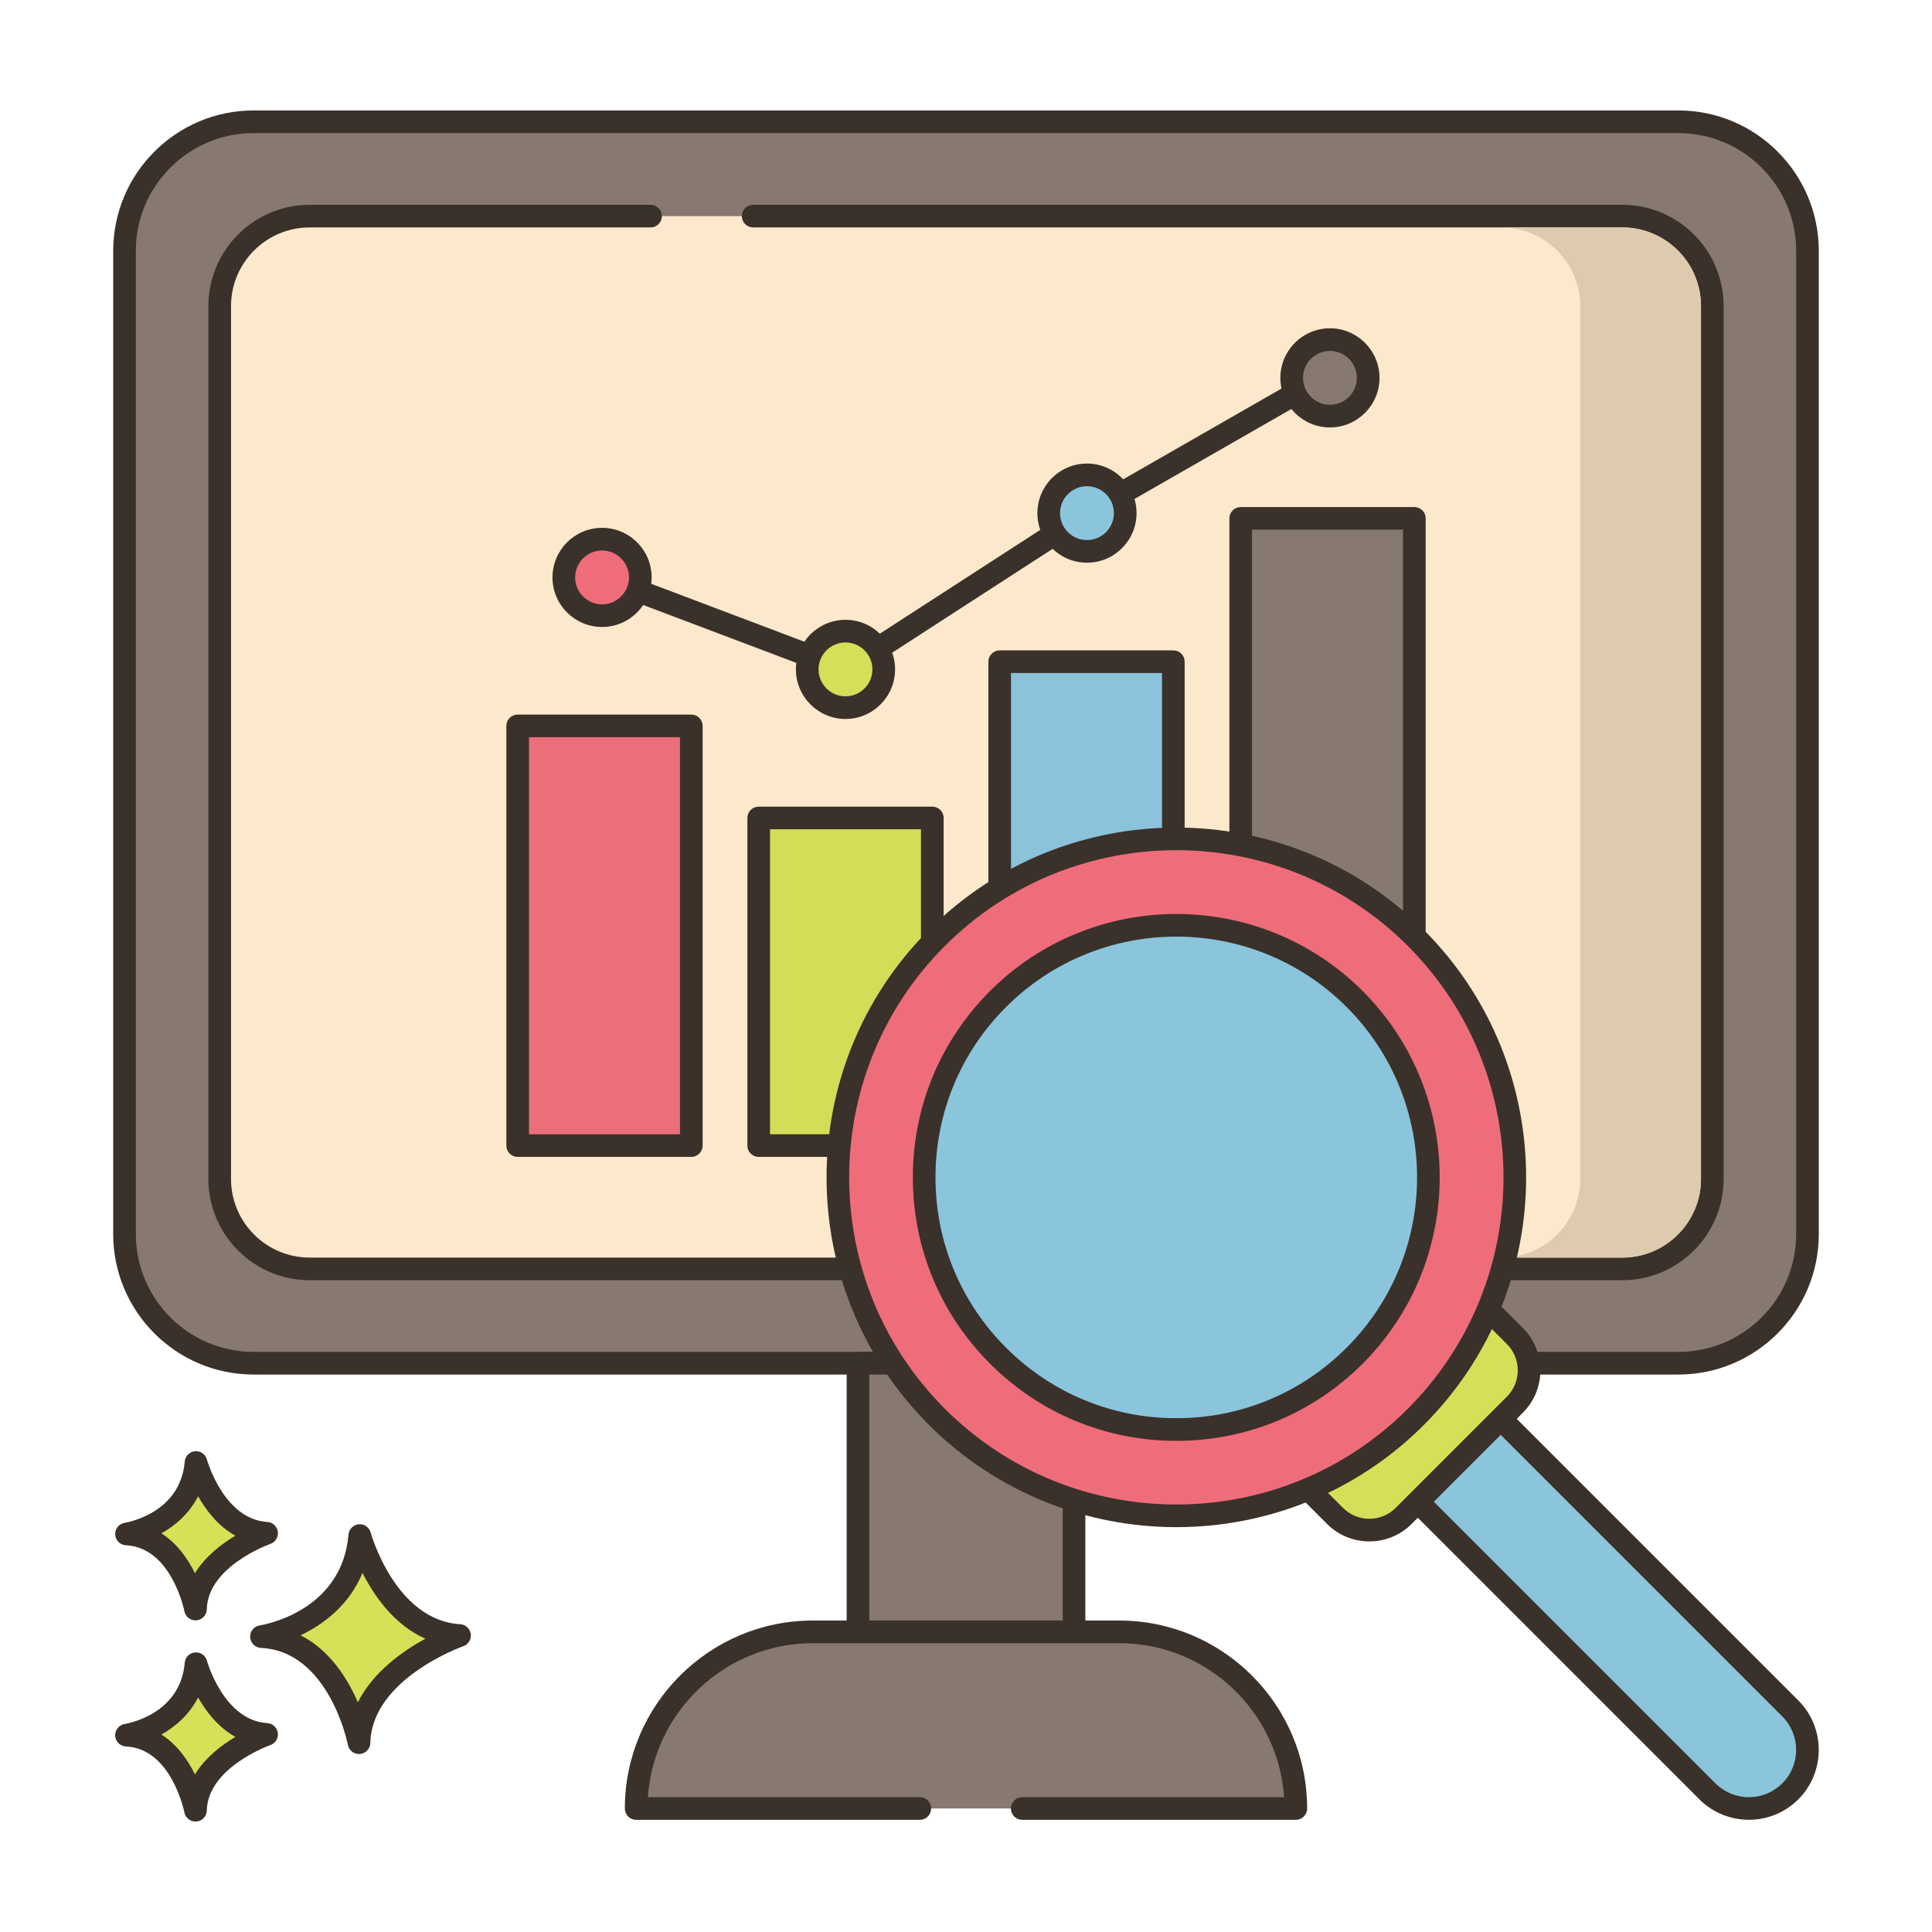 <svg id="Layer_1" enable-background="new 0 0 256 256" height="512" viewBox="0 0 256 256" width="512" xmlns="http://www.w3.org/2000/svg"><path d="m222.394 16.135h-188.789c-9.447 0-17.105 7.659-17.105 17.105v130.29c0 9.447 7.658 17.105 17.105 17.105h188.789c9.447 0 17.106-7.658 17.106-17.105v-130.289c0-9.447-7.658-17.106-17.106-17.106z" fill="#87796f"/><path d="m222.394 14.636h-188.789c-10.259 0-18.605 8.346-18.605 18.605v130.289c0 10.259 8.346 18.605 18.605 18.605h188.789c10.259 0 18.606-8.347 18.606-18.605v-130.289c0-10.259-8.347-18.605-18.606-18.605zm15.606 148.894c0 8.604-7.001 15.605-15.606 15.605h-188.789c-8.605.001-15.605-7-15.605-15.605v-130.289c0-8.604 7-15.605 15.605-15.605h188.789c8.605 0 15.606 7.001 15.606 15.605z" fill="#3a312a"/><path d="m214.969 28.635h-173.938c-6.583 0-11.92 5.337-11.92 11.92v115.66c0 6.583 5.337 11.92 11.92 11.92h173.938c6.583 0 11.92-5.336 11.92-11.92v-115.66c0-6.583-5.337-11.92-11.92-11.92z" fill="#fce8cb"/><path d="m214.969 27.136h-115.171c-.829 0-1.5.672-1.5 1.5s.671 1.5 1.5 1.5h115.171c5.745 0 10.42 4.675 10.42 10.42v115.66c0 5.745-4.675 10.42-10.42 10.42h-173.938c-5.746 0-10.42-4.675-10.42-10.42v-115.66c0-5.745 4.674-10.42 10.42-10.42h45.17c.829 0 1.5-.672 1.5-1.5s-.671-1.5-1.5-1.5h-45.17c-7.4 0-13.42 6.021-13.42 13.42v115.66c0 7.399 6.02 13.42 13.42 13.42h173.938c7.399 0 13.42-6.021 13.42-13.42v-115.66c0-7.4-6.021-13.42-13.42-13.42z" fill="#3a312a"/><path d="m113.688 180.635h28.625v35.593h-28.625z" fill="#87796f"/><path d="m142.313 179.136h-28.625c-.829 0-1.5.672-1.5 1.5v35.593c0 .828.671 1.5 1.5 1.5h28.625c.828 0 1.5-.672 1.5-1.5v-35.593c0-.828-.672-1.5-1.5-1.5zm-1.5 35.593h-25.625v-32.593h25.625z" fill="#3a312a"/><path d="m148.296 216.229h-40.593c-12.927 0-23.407 10.479-23.407 23.407h87.406c.001-12.928-10.478-23.407-23.406-23.407z" fill="#87796f"/><path d="m148.296 214.729h-40.592c-13.733 0-24.907 11.173-24.907 24.907 0 .828.671 1.5 1.5 1.5h37.584c.829 0 1.5-.672 1.5-1.5s-.671-1.5-1.5-1.5h-36.033c.773-11.383 10.281-20.407 21.856-20.407h40.592c11.575 0 21.083 9.024 21.856 20.407h-34.701c-.828 0-1.5.672-1.5 1.5s.672 1.5 1.5 1.5h36.252c.828 0 1.5-.672 1.5-1.5 0-13.735-11.173-24.907-24.907-24.907z" fill="#3a312a"/><path d="m47.671 203.469c-.974 11.564-13.025 13.39-13.025 13.39 10.346.487 12.925 14.059 12.925 14.059.221-9.677 13.321-14.202 13.321-14.202-9.813-.587-13.221-13.247-13.221-13.247z" fill="#d7e057"/><path d="m60.982 215.219c-8.604-.515-11.831-12.024-11.863-12.141-.191-.703-.865-1.174-1.583-1.102-.725.066-1.298.642-1.359 1.367-.86 10.215-11.313 11.963-11.755 12.031-.763.116-1.313.791-1.273 1.561.04.771.657 1.385 1.427 1.421 9.028.426 11.499 12.719 11.523 12.844.137.711.759 1.217 1.472 1.217.042 0 .084-.002.126-.005.764-.064 1.357-.693 1.375-1.46.195-8.509 12.192-12.777 12.313-12.819.675-.234 1.092-.914.994-1.622-.099-.709-.683-1.25-1.397-1.292zm-13.565 10.345c-1.356-3.131-3.709-6.908-7.587-8.877 2.931-1.404 6.409-3.913 8.202-8.272 1.551 3.071 4.199 6.88 8.334 8.723-3.008 1.639-6.923 4.405-8.949 8.426z" fill="#3a312a"/><path d="m25.972 220.45c-.689 8.179-9.212 9.471-9.212 9.471 7.318.344 9.142 9.944 9.142 9.944.156-6.845 9.422-10.045 9.422-10.045-6.941-.416-9.352-9.37-9.352-9.37z" fill="#d7e057"/><path d="m35.414 228.322c-5.766-.345-7.972-8.186-7.994-8.265-.19-.702-.856-1.167-1.582-1.102s-1.299.643-1.36 1.368c-.579 6.87-7.646 8.066-7.942 8.113-.763.116-1.313.791-1.273 1.561.04.771.657 1.385 1.428 1.421 6.035.284 7.723 8.644 7.739 8.726.135.712.759 1.22 1.472 1.22.042 0 .083-.002.125-.005.765-.063 1.358-.693 1.376-1.461.131-5.708 8.332-8.633 8.413-8.661.677-.234 1.094-.913.996-1.622-.099-.709-.684-1.251-1.398-1.293zm-9.585 6.795c-.924-1.886-2.339-3.947-4.447-5.28 1.856-1.041 3.697-2.629 4.87-4.916 1.057 1.874 2.654 3.955 4.941 5.224-1.849 1.1-3.987 2.74-5.364 4.972z" fill="#3a312a"/><path d="m25.972 193.792c-.689 8.179-9.212 9.47-9.212 9.47 7.318.345 9.142 9.944 9.142 9.944.156-6.844 9.422-10.045 9.422-10.045-6.941-.414-9.352-9.369-9.352-9.369z" fill="#d7e057"/><path d="m35.414 201.665c-5.766-.345-7.972-8.187-7.994-8.266-.19-.702-.856-1.176-1.582-1.102-.726.065-1.299.643-1.36 1.368-.579 6.871-7.646 8.066-7.942 8.113-.763.116-1.313.791-1.273 1.561.04.771.657 1.385 1.427 1.421 6.036.284 7.724 8.645 7.739 8.727.135.712.759 1.22 1.472 1.22.042 0 .083-.002.125-.005.765-.063 1.358-.693 1.376-1.461.131-5.709 8.332-8.633 8.413-8.661.676-.233 1.094-.913.996-1.622s-.683-1.251-1.397-1.293zm-9.585 6.794c-.924-1.885-2.34-3.947-4.447-5.279 1.856-1.041 3.697-2.63 4.87-4.916 1.057 1.873 2.654 3.954 4.941 5.224-1.849 1.1-3.988 2.74-5.364 4.971z" fill="#3a312a"/><path d="m68.593 96.184h23.005v55.612h-23.005z" fill="#eb6e7a"/><path d="m91.599 94.684h-23.006c-.829 0-1.5.672-1.5 1.5v55.612c0 .828.671 1.5 1.5 1.5h23.006c.829 0 1.5-.672 1.5-1.5v-55.612c0-.829-.672-1.5-1.5-1.5zm-1.5 55.612h-20.006v-52.612h20.006z" fill="#3a312a"/><path d="m100.529 108.385h23.005v43.411h-23.005z" fill="#d5dc57"/><path d="m123.535 106.885h-23.005c-.829 0-1.5.672-1.5 1.5v43.411c0 .828.671 1.5 1.5 1.5h23.005c.829 0 1.5-.672 1.5-1.5v-43.411c0-.828-.672-1.5-1.5-1.5zm-1.5 43.411h-20.005v-40.411h20.005z" fill="#3a312a"/><path d="m132.465 87.679h23.005v64.117h-23.005z" fill="#8ac3da"/><path d="m155.471 86.179h-23.006c-.828 0-1.5.672-1.5 1.5v64.117c0 .828.672 1.5 1.5 1.5h23.006c.828 0 1.5-.672 1.5-1.5v-64.117c0-.828-.672-1.5-1.5-1.5zm-1.5 64.117h-20.006v-61.117h20.006z" fill="#3a312a"/><path d="m164.401 68.687h23.006v83.109h-23.006z" fill="#87796f"/><path d="m187.407 67.187h-23.006c-.828 0-1.5.672-1.5 1.5v83.109c0 .828.672 1.5 1.5 1.5h23.006c.828 0 1.5-.672 1.5-1.5v-83.109c0-.829-.672-1.5-1.5-1.5zm-1.5 83.109h-20.006v-80.109h20.006z" fill="#3a312a"/><path d="m177.524 48.789c-.412-.719-1.329-.967-2.048-.556l-32.262 18.499-31.361 20.295-31.545-11.933c-.774-.291-1.641.098-1.934.873-.293.774.097 1.641.872 1.934l32.254 12.201c.172.064.352.097.531.097.285 0 .569-.081.815-.24l31.929-20.664 32.193-18.457c.72-.413.967-1.33.556-2.049z" fill="#3a312a"/><path d="m79.777 71.441c-2.8 0-5.069 2.27-5.069 5.069s2.269 5.069 5.069 5.069c2.799 0 5.069-2.27 5.069-5.069s-2.269-5.069-5.069-5.069z" fill="#ef6d7a"/><path d="m79.777 69.941c-3.622 0-6.569 2.947-6.569 6.569s2.947 6.569 6.569 6.569 6.569-2.947 6.569-6.569-2.947-6.569-6.569-6.569zm0 10.139c-1.968 0-3.569-1.602-3.569-3.569s1.601-3.569 3.569-3.569 3.569 1.602 3.569 3.569-1.601 3.569-3.569 3.569z" fill="#3a312a"/><ellipse cx="112.032" cy="88.698" fill="#d6df58" rx="5.069" ry="5.069" transform="matrix(.055 -.999 .999 .055 17.274 195.654)"/><path d="m112.032 82.129c-3.622 0-6.569 2.947-6.569 6.569s2.947 6.569 6.569 6.569c3.623 0 6.569-2.947 6.569-6.569s-2.947-6.569-6.569-6.569zm0 10.139c-1.968 0-3.569-1.602-3.569-3.569s1.601-3.569 3.569-3.569 3.569 1.602 3.569 3.569-1.601 3.569-3.569 3.569z" fill="#3a312a"/><path d="m144.03 62.923c-2.8 0-5.069 2.27-5.069 5.069s2.269 5.069 5.069 5.069c2.799 0 5.069-2.27 5.069-5.069 0-2.8-2.27-5.069-5.069-5.069z" fill="#8ac5dc"/><path d="m144.029 61.423c-3.622 0-6.568 2.947-6.568 6.569s2.946 6.569 6.568 6.569 6.569-2.947 6.569-6.569-2.947-6.569-6.569-6.569zm0 10.139c-1.968 0-3.568-1.602-3.568-3.569s1.601-3.569 3.568-3.569c1.968 0 3.569 1.602 3.569 3.569s-1.601 3.569-3.569 3.569z" fill="#3a312a"/><path d="m176.223 45c-2.8 0-5.069 2.27-5.069 5.069 0 2.8 2.269 5.069 5.069 5.069 2.799 0 5.069-2.27 5.069-5.069s-2.27-5.069-5.069-5.069z" fill="#87796f"/><path d="m176.223 43.5c-3.622 0-6.569 2.947-6.569 6.569s2.947 6.568 6.569 6.568 6.569-2.946 6.569-6.568-2.947-6.569-6.569-6.569zm0 10.138c-1.968 0-3.569-1.601-3.569-3.568s1.602-3.569 3.569-3.569c1.968 0 3.569 1.602 3.569 3.569s-1.602 3.568-3.569 3.568z" fill="#3a312a"/><path d="m237.225 226.376-16.137-16.137-9.05-9.05-19.423-19.423c-1.471 2.1-3.144 4.097-5.015 5.969-1.871 1.871-3.869 3.544-5.968 5.015l44.609 44.609c3.033 3.033 7.951 3.033 10.984 0 3.033-3.032 3.033-7.949 0-10.983z" fill="#8ac5dc"/><path d="m238.286 225.316-44.609-44.609c-.313-.313-.74-.476-1.191-.434-.441.038-.843.271-1.098.633-1.429 2.04-3.061 3.981-4.848 5.77-1.789 1.787-3.729 3.418-5.768 4.847-.363.254-.596.656-.634 1.098-.039.442.12.878.434 1.191l44.609 44.609c1.807 1.807 4.18 2.71 6.553 2.71s4.746-.903 6.553-2.71c3.611-3.613 3.611-9.492-.001-13.105zm-2.121 10.984c-1.184 1.184-2.758 1.836-4.432 1.836s-3.248-.652-4.432-1.836l-43.371-43.371c1.658-1.261 3.244-2.646 4.73-4.132s2.871-3.072 4.133-4.73l43.371 43.371c2.443 2.443 2.443 6.418.001 8.862z" fill="#3a312a"/><path d="m200.729 177.031-3.529-3.529c-2.18 5.172-5.385 10.02-9.599 14.234s-9.062 7.418-14.234 9.599l3.529 3.529c2.51 2.51 6.587 2.51 9.097 0l14.736-14.736c2.51-2.51 2.51-6.587 0-9.097z" fill="#d6df58"/><path d="m201.79 175.971-3.529-3.529c-.354-.354-.858-.51-1.349-.411-.49.096-.9.429-1.094.889-2.166 5.137-5.288 9.766-9.278 13.756-3.991 3.99-8.619 7.112-13.757 9.278-.46.193-.793.604-.889 1.094-.097.49.058.996.411 1.349l3.529 3.529c1.547 1.547 3.578 2.32 5.609 2.32s4.063-.773 5.609-2.32l14.736-14.736c3.095-3.094 3.095-8.127.002-11.219zm-2.121 9.096-14.736 14.736c-.931.931-2.17 1.443-3.488 1.443s-2.558-.513-3.488-1.443l-1.993-1.993c4.696-2.25 8.96-5.276 12.698-9.015 3.738-3.738 6.764-8.002 9.015-12.697l1.993 1.993c1.922 1.924 1.922 5.054-.001 6.976z" fill="#3a312a"/><circle cx="155.87" cy="156.006" fill="#ef6d7a" r="44.871"/><path d="m188.659 123.217c-18.079-18.079-47.497-18.081-65.578 0-18.079 18.08-18.079 47.498 0 65.578 9.04 9.04 20.915 13.56 32.789 13.56 11.875 0 23.749-4.52 32.789-13.56 18.08-18.08 18.08-47.498 0-65.578zm-2.121 63.457c-16.909 16.909-44.423 16.911-61.336 0-16.91-16.91-16.91-44.426 0-61.336 16.912-16.911 44.425-16.91 61.336 0 16.91 16.91 16.91 44.426 0 61.336z" fill="#3a312a"/><path d="m179.498 132.378c-13.049-13.049-34.206-13.049-47.255 0s-13.049 34.206 0 47.255 34.206 13.05 47.255 0c13.049-13.049 13.049-34.206 0-47.255z" fill="#8ac5dc"/><path d="m180.559 131.317c-13.612-13.611-35.762-13.613-49.376 0-6.595 6.595-10.227 15.362-10.227 24.688s3.632 18.094 10.227 24.688c6.594 6.595 15.362 10.227 24.688 10.227s18.095-3.632 24.689-10.227c13.611-13.612 13.611-35.762-.001-49.376zm-2.121 47.255c-6.028 6.028-14.042 9.348-22.567 9.348-8.524 0-16.539-3.319-22.566-9.348-6.028-6.027-9.348-14.042-9.348-22.566s3.32-16.539 9.348-22.567c12.442-12.443 32.689-12.444 45.134 0 12.441 12.444 12.441 32.69-.001 45.133z" fill="#3a312a"/><path d="m214.97 30.14h-16c5.74 0 10.42 4.67 10.42 10.42v115.66c0 5.03-3.6 9.25-8.35 10.21-.02.07-.03.14-.05.21h13.98c5.74 0 10.42-4.68 10.42-10.42v-115.66c0-5.75-4.68-10.42-10.42-10.42z" fill="#decaad"/></svg>